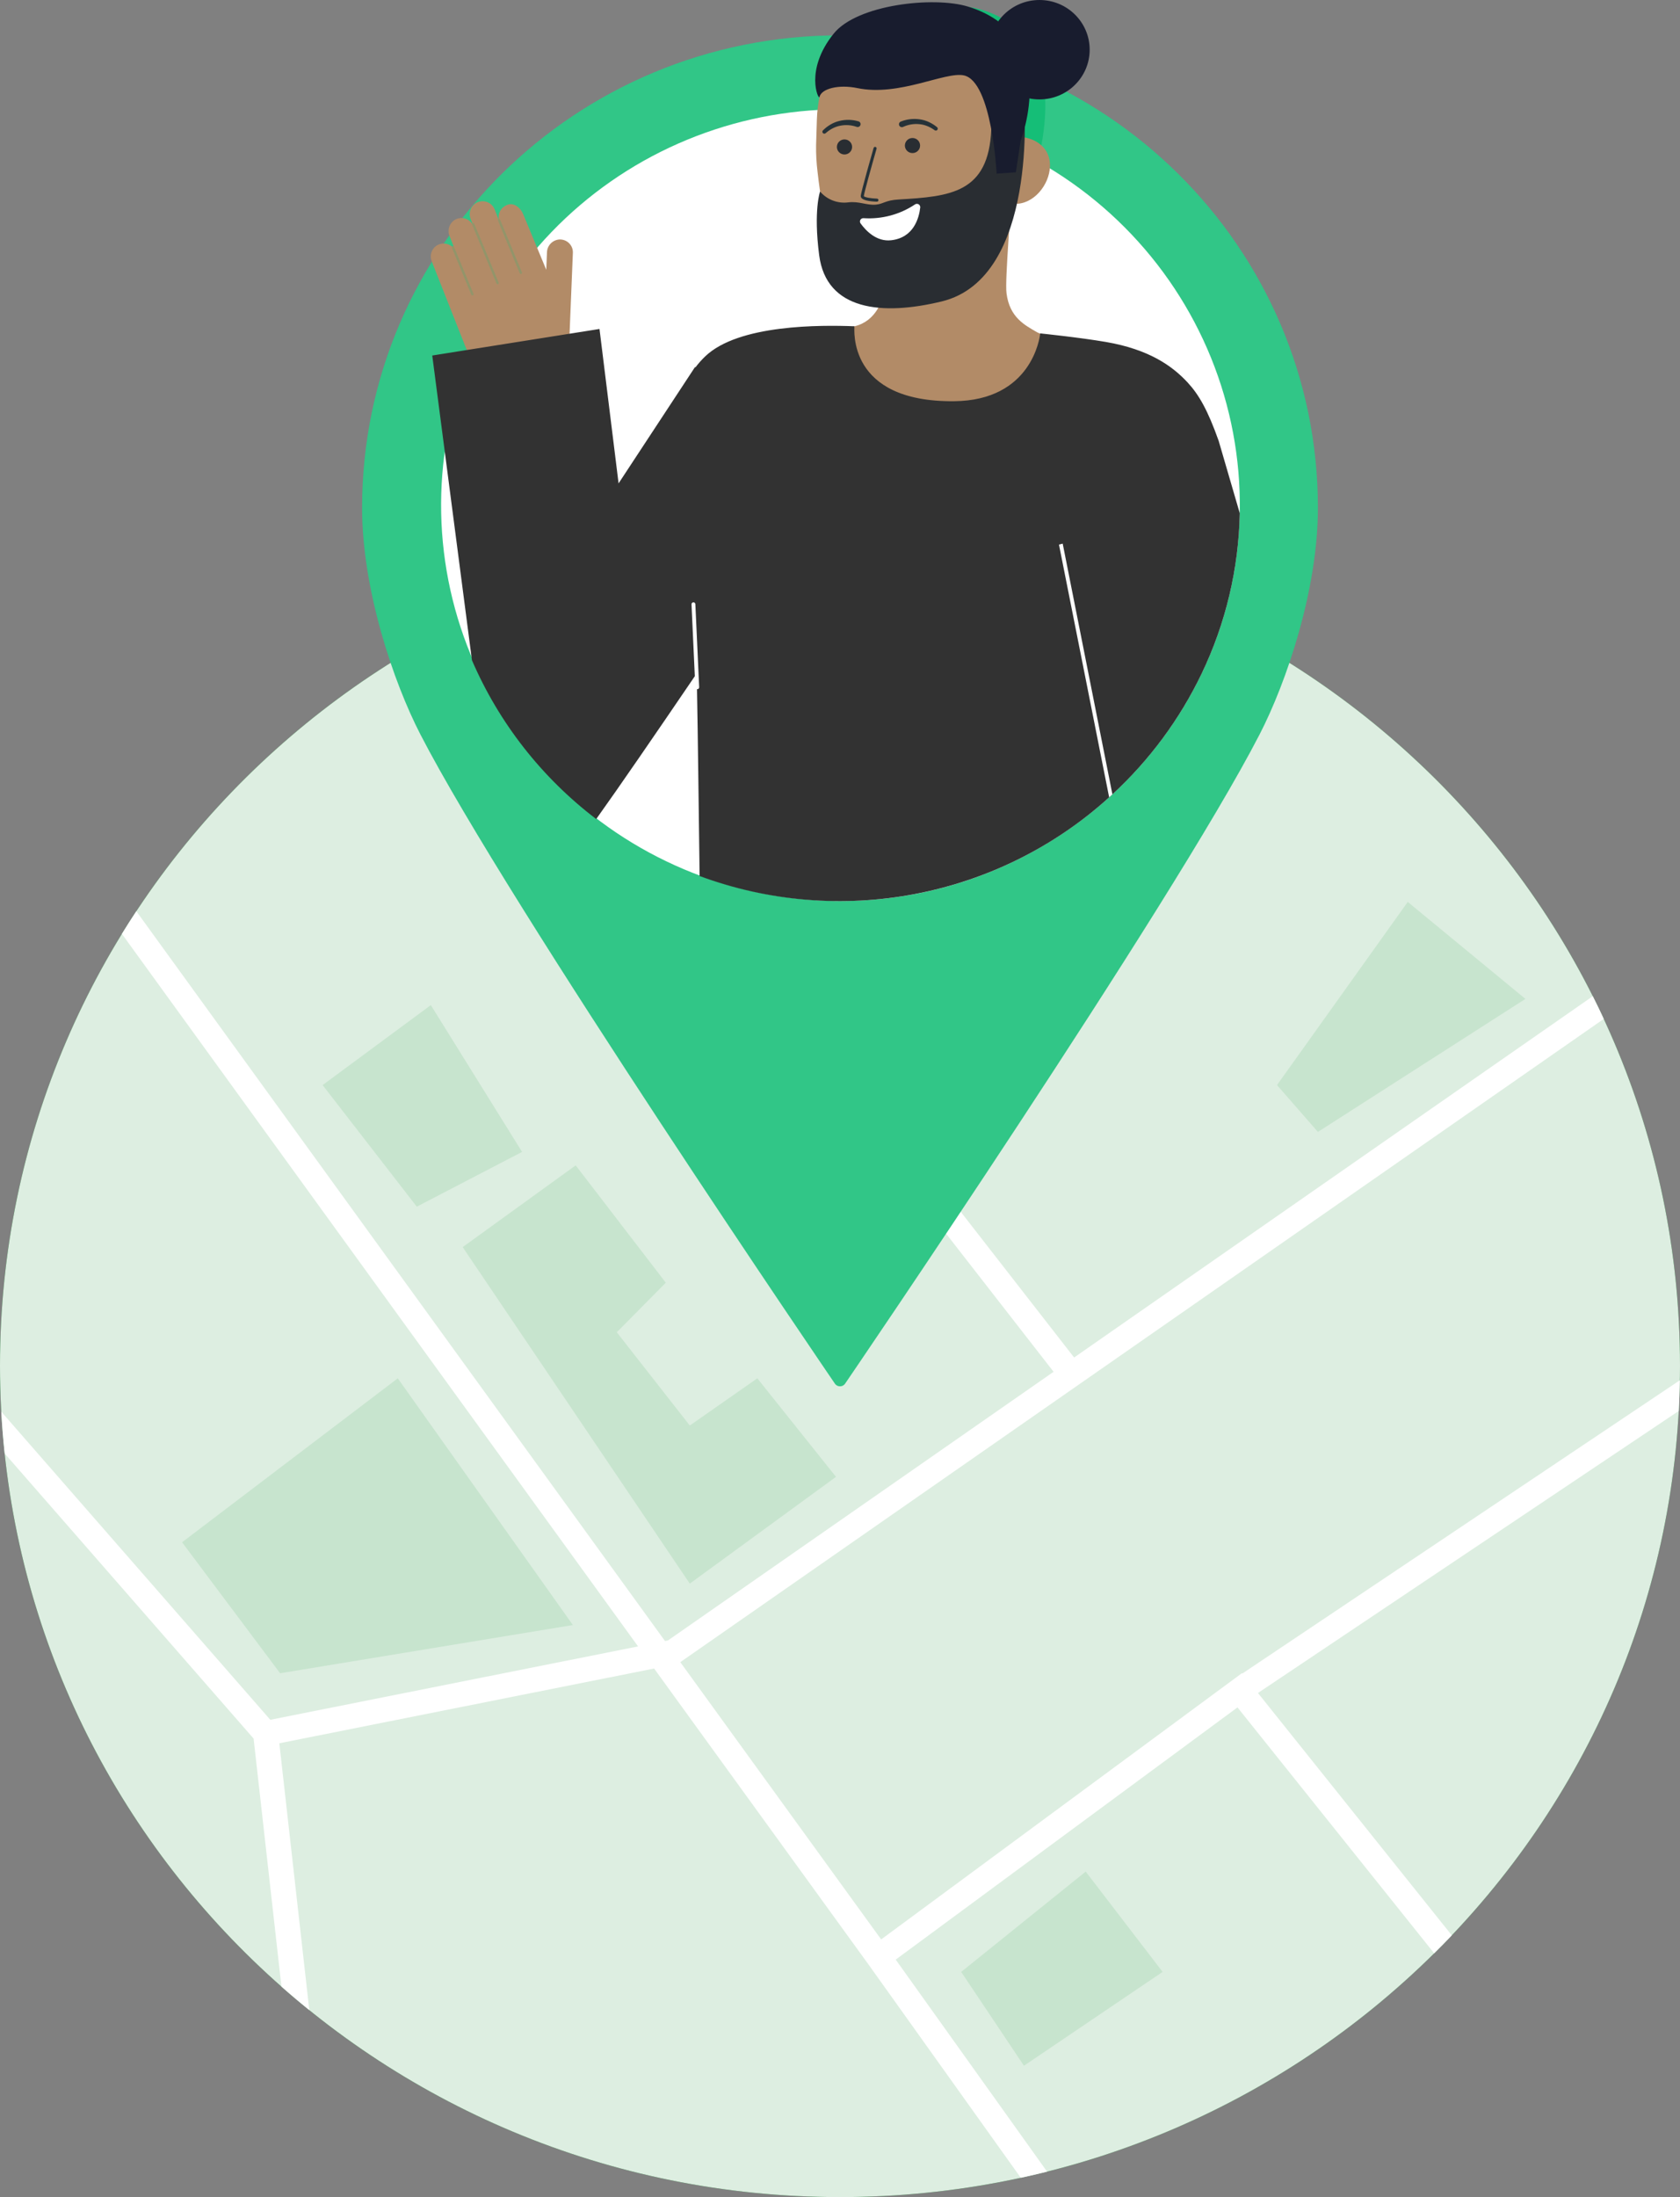 <svg width="179" height="234" viewBox="0 0 179 234" fill="none" xmlns="http://www.w3.org/2000/svg">
<rect x="0" y="0" width="179" height="234" fill="#808080" stroke="none"/>
<g id="Share location" clip-path="url(#clip0_159_4908)">
<g id="Group">
<g id="Group_2">
<path id="Vector" d="M89.5 234C138.93 234 179 194.348 179 145.434C179 96.52 138.93 56.867 89.5 56.867C40.071 56.867 0 96.52 0 145.434C0 194.348 40.071 234 89.5 234Z" fill="#048221"/>
<path id="Vector_2" opacity="0.86" d="M89.5 234C138.93 234 179 194.348 179 145.434C179 96.52 138.93 56.867 89.5 56.867C40.071 56.867 0 96.52 0 145.434C0 194.348 40.071 234 89.5 234Z" fill="white"/>
<path id="Vector_3" opacity="0.1" d="M42.383 146.796L61.04 173.073L29.846 178.208L19.398 164.258L42.383 146.796Z" fill="#048221"/>
<path id="Vector_4" opacity="0.1" d="M162.53 106.387L149.993 96.058L136.062 115.565L140.42 120.554L162.53 106.387Z" fill="#048221"/>
<path id="Vector_5" opacity="0.1" d="M34.374 115.565L45.903 107.048L55.626 122.683L44.407 128.515L34.374 115.565Z" fill="#048221"/>
<path id="Vector_6" opacity="0.1" d="M102.413 210.015L115.68 199.332L123.874 210.015L109.099 220.009L102.413 210.015Z" fill="#048221"/>
<path id="Vector_7" opacity="0.1" d="M49.297 132.821L61.336 124.116L70.939 136.612L65.716 141.891L73.496 151.824L80.691 146.796L89.073 157.289L73.496 168.661L49.297 132.821Z" fill="#048221"/>
<path id="Vector_8" d="M178.869 150.271L134.032 180.311L154.685 206.121C154.071 206.77 153.446 207.408 152.81 208.035L131.851 181.844L95.435 208.707L111.564 231.288C110.635 231.523 109.701 231.741 108.761 231.943L92.504 209.18L69.694 177.704L29.761 185.666L32.956 214.085C31.947 213.272 30.958 212.438 29.989 211.581L27.02 185.164L0.499 154.803C0.338 153.33 0.218 151.845 0.137 150.35L28.8 183.165L67.985 175.35L12.987 99.461C13.485 98.648 13.998 97.844 14.524 97.048L70.856 174.777L71.164 174.716L112.257 146.102L83.149 108.708L87.353 56.895C88.068 56.877 88.784 56.868 89.501 56.868C89.679 56.868 89.857 56.868 90.035 56.871L85.893 107.904L114.444 144.579L169.708 106.099C170.111 106.897 170.501 107.703 170.877 108.518L72.484 177.026L93.885 206.556L132.335 178.192L132.371 178.236L178.984 147.004C178.966 148.099 178.928 149.185 178.869 150.271Z" fill="white"/>
</g>
<g id="Group_3">
<path id="Vector_9" d="M89.498 3.764C61.327 3.764 38.58 26.297 38.58 54.089C38.58 62.828 41.932 72.671 44.792 78.214C54.181 96.42 88.932 147.326 88.932 147.326C88.991 147.424 89.074 147.504 89.173 147.56C89.273 147.616 89.385 147.645 89.5 147.645C89.615 147.645 89.727 147.616 89.827 147.56C89.926 147.504 90.009 147.424 90.068 147.326C90.068 147.326 124.819 96.42 134.207 78.214C137.066 72.67 140.42 62.828 140.42 54.089C140.42 26.296 117.673 3.764 89.502 3.764H89.498Z" fill="#15BE77"/>
<path id="Vector_10" opacity="0.12" d="M89.498 3.764C61.327 3.764 38.58 26.297 38.58 54.089C38.58 62.828 41.932 72.671 44.792 78.214C54.181 96.42 88.932 147.326 88.932 147.326C88.991 147.424 89.074 147.504 89.173 147.56C89.273 147.616 89.385 147.645 89.5 147.645C89.615 147.645 89.727 147.616 89.827 147.56C89.926 147.504 90.009 147.424 90.068 147.326C90.068 147.326 124.819 96.42 134.207 78.214C137.066 72.67 140.42 62.828 140.42 54.089C140.42 26.296 117.673 3.764 89.502 3.764H89.498Z" fill="white"/>
<path id="Vector_11" d="M88.404 11.656C88.769 11.647 89.131 11.656 89.499 11.656C95.144 11.656 100.733 12.767 105.942 14.923C111.15 17.08 115.873 20.239 119.836 24.217C123.8 28.196 126.924 32.914 129.029 38.098C131.134 43.282 132.176 48.828 132.096 54.414C131.775 77.119 113.049 95.651 90.104 95.965C78.865 96.096 68.03 91.826 59.958 84.087C51.885 76.347 47.23 65.766 47.006 54.645C46.781 43.525 51.006 32.768 58.76 24.716C66.514 16.664 77.169 11.97 88.404 11.656Z" fill="white"/>
<g id="Group_4">
<path id="Vector_12" d="M102.412 0.668C102.412 0.668 114.737 0.817 110.487 17.625L109.33 17.68L106.981 17.794L102.412 0.668Z" fill="#15BE77"/>
<g id="Group_5">
<path id="sk" d="M88.65 35.259C88.708 35.254 88.935 45.737 101.249 45.297C109.774 44.993 113.155 36.185 113.35 36.192C112.441 35.965 110.909 35.625 110.51 35.394C109.199 34.631 107.573 33.827 107.242 31.238C107.051 29.746 107.77 22.178 107.699 20.673L94.538 23.054C94.596 26.229 95.584 33.622 91.061 34.75C90.308 34.937 89.501 35.103 88.65 35.259Z" fill="#B28B67"/>
<path id="sh" opacity="0.52" d="M94.01 31.857C94.24 31.213 94.398 30.546 94.481 29.868C94.685 28.322 94.718 26.758 94.579 25.204C97.244 24.952 99.785 23.965 101.912 22.355C102.12 23.249 103.301 27.169 102.899 27.997C102.138 29.562 98.76 32.04 94.01 31.857Z" fill="#292D32"/>
<path id="Vector_13" d="M96.998 30.005C102.156 29.641 108.381 26.531 108.597 19.614L108.792 13.373C109.008 6.456 105.512 0.736 98.93 0.535C92.349 0.333 87.255 5.789 87.038 12.707L86.952 15.47C86.939 16.419 86.992 17.368 87.109 18.311C87.401 20.803 87.855 24.593 89.512 27.18C91.079 29.623 93.701 30.237 96.998 30.005Z" fill="#B28B67"/>
<path id="Vector_14" d="M108.122 21.709C110.122 21.77 111.809 19.703 111.871 17.723C111.934 15.744 110.346 14.603 108.346 14.542L107.274 15.837L106.402 21.657L108.122 21.709Z" fill="#B28B67"/>
<path id="Vector_15" d="M87.377 20.399C87.739 20.823 88.201 21.151 88.723 21.353C89.245 21.555 89.81 21.624 90.366 21.555C91.555 21.408 92.345 21.89 93.338 21.793C94.171 21.711 94.317 21.331 95.738 21.247C101.23 20.924 105.349 20.583 105.618 13.763L109.113 10.692C109.113 10.692 110.674 29.589 100.346 32.101C93.999 33.644 88.046 33.08 87.281 27.181C86.659 22.388 87.377 20.399 87.377 20.399Z" fill="#292D32"/>
<path id="Vector_16" d="M89.979 16.453C90.427 16.453 90.79 16.094 90.79 15.651C90.79 15.207 90.427 14.848 89.979 14.848C89.531 14.848 89.168 15.207 89.168 15.651C89.168 16.094 89.531 16.453 89.979 16.453Z" fill="#292D32"/>
<path id="Vector_17" d="M97.223 16.303C97.671 16.303 98.034 15.944 98.034 15.501C98.034 15.058 97.671 14.698 97.223 14.698C96.775 14.698 96.412 15.058 96.412 15.501C96.412 15.944 96.775 16.303 97.223 16.303Z" fill="#292D32"/>
</g>
<path id="Vector_18" d="M106.19 18.492C106.19 18.492 105.695 8.69 102.706 8.031C100.716 7.593 95.819 10.31 91.347 9.382C89.389 8.976 87.518 9.423 87.312 10.337C87.231 10.699 85.681 7.488 88.829 3.58C91.336 0.469 99.484 -0.406 103.11 0.694C113.147 3.741 108.751 14.98 108.751 14.98L108.238 18.348L106.19 18.492Z" fill="#181C2E"/>
<path id="Vector_19" d="M110.752 10.588C113.707 10.588 116.102 8.218 116.102 5.294C116.102 2.37 113.707 0 110.752 0C107.798 0 105.402 2.37 105.402 5.294C105.402 8.218 107.798 10.588 110.752 10.588Z" fill="#181C2E"/>
<path id="Vector_20" d="M93.436 21.478H93.423C92.778 21.46 91.699 21.358 91.712 20.881C91.724 20.486 92.939 16.249 93.077 15.767C93.082 15.745 93.091 15.725 93.104 15.707C93.117 15.689 93.134 15.674 93.153 15.663C93.172 15.652 93.193 15.644 93.215 15.642C93.238 15.639 93.26 15.64 93.281 15.646C93.303 15.652 93.323 15.662 93.34 15.676C93.358 15.69 93.372 15.707 93.382 15.727C93.393 15.747 93.399 15.768 93.401 15.79C93.403 15.812 93.4 15.834 93.393 15.855C92.853 17.731 92.048 20.622 92.04 20.89C92.1 21.005 92.765 21.134 93.432 21.153C93.475 21.152 93.517 21.169 93.548 21.199C93.579 21.229 93.597 21.27 93.598 21.313C93.598 21.357 93.581 21.398 93.551 21.429C93.521 21.46 93.479 21.477 93.436 21.478Z" fill="#263238"/>
<path id="Vector_21" d="M91.472 12.924C90.806 12.728 90.099 12.713 89.425 12.882C89.094 12.962 88.777 13.092 88.484 13.265C88.195 13.436 87.928 13.642 87.691 13.879C87.67 13.897 87.653 13.919 87.642 13.943C87.63 13.968 87.623 13.994 87.621 14.021C87.62 14.048 87.624 14.075 87.633 14.101C87.642 14.126 87.656 14.15 87.674 14.17C87.693 14.19 87.715 14.207 87.739 14.219C87.764 14.23 87.791 14.237 87.818 14.239C87.846 14.24 87.873 14.236 87.899 14.227C87.924 14.218 87.948 14.204 87.969 14.186L87.981 14.176C88.203 13.978 88.448 13.809 88.712 13.672C88.972 13.536 89.251 13.439 89.54 13.386C90.111 13.275 90.701 13.316 91.251 13.503L91.272 13.511C91.35 13.539 91.436 13.536 91.511 13.501C91.587 13.466 91.645 13.404 91.674 13.326C91.703 13.249 91.699 13.164 91.664 13.089C91.629 13.015 91.566 12.957 91.488 12.928L91.472 12.924Z" fill="#263238"/>
<path id="Vector_22" d="M96.251 13.505C96.78 13.265 97.363 13.168 97.942 13.223C98.235 13.249 98.523 13.318 98.795 13.429C99.071 13.54 99.332 13.684 99.572 13.86L99.585 13.868C99.607 13.885 99.632 13.896 99.658 13.903C99.685 13.909 99.713 13.91 99.74 13.906C99.767 13.902 99.793 13.893 99.816 13.879C99.84 13.865 99.86 13.847 99.876 13.825C99.892 13.803 99.904 13.778 99.911 13.752C99.917 13.726 99.918 13.698 99.914 13.672C99.91 13.645 99.901 13.619 99.887 13.596C99.873 13.573 99.854 13.553 99.832 13.537C99.572 13.324 99.287 13.144 98.982 13.002C98.674 12.857 98.345 12.759 98.007 12.71C97.321 12.608 96.619 12.69 95.975 12.949C95.937 12.964 95.903 12.987 95.874 13.016C95.845 13.045 95.822 13.079 95.806 13.117C95.79 13.154 95.782 13.195 95.782 13.235C95.782 13.276 95.79 13.316 95.806 13.354C95.822 13.392 95.845 13.426 95.874 13.455C95.903 13.483 95.938 13.506 95.976 13.522C96.014 13.537 96.055 13.545 96.096 13.545C96.137 13.545 96.178 13.537 96.216 13.521L96.231 13.515L96.251 13.505Z" fill="#263238"/>
<g id="Group_6">
<path id="Vector_23" d="M60.686 35.543L61.038 26.923C61.046 26.734 61.014 26.545 60.943 26.369C60.873 26.192 60.767 26.032 60.631 25.899C60.495 25.765 60.332 25.661 60.153 25.593C59.974 25.526 59.783 25.495 59.592 25.505C59.239 25.533 58.909 25.689 58.667 25.944C58.424 26.199 58.286 26.534 58.279 26.884L58.203 28.734L55.744 22.812C55.483 22.149 54.733 21.501 54.001 21.841C53.71 21.953 53.467 22.16 53.311 22.427C53.155 22.694 53.095 23.005 53.14 23.31C53.133 23.311 53.126 23.313 53.12 23.315C53.115 23.317 53.111 23.321 53.106 23.323L52.703 22.301C52.628 22.112 52.511 21.941 52.362 21.802C52.212 21.663 52.032 21.559 51.837 21.497C51.641 21.435 51.434 21.417 51.23 21.445C51.027 21.472 50.832 21.544 50.66 21.655C50.393 21.836 50.197 22.102 50.104 22.409C50.012 22.716 50.029 23.045 50.152 23.341L50.322 23.779C50.312 23.789 50.304 23.802 50.298 23.815C50.113 23.548 49.838 23.355 49.522 23.27C49.206 23.184 48.87 23.213 48.574 23.351C48.254 23.511 48.007 23.785 47.882 24.117C47.757 24.449 47.764 24.816 47.9 25.144L48.327 26.224C48.31 26.213 48.29 26.207 48.27 26.204C48.25 26.202 48.23 26.205 48.211 26.212C48.189 26.222 48.17 26.237 48.157 26.257C47.925 26.065 47.636 25.953 47.334 25.938C47.032 25.924 46.733 26.008 46.484 26.178C46.226 26.362 46.038 26.627 45.951 26.929C45.864 27.232 45.883 27.555 46.005 27.845L49.605 36.962C50.109 38.237 50.986 39.335 52.124 40.114C53.262 40.892 54.609 41.317 55.993 41.334C57.186 41.347 58.337 40.901 59.203 40.088C60.068 39.275 60.58 38.16 60.628 36.981L60.686 35.543Z" fill="#B28B67"/>
<g id="Group_7" opacity="0.2">
<path id="Vector_24" d="M55.543 29.182C55.512 29.194 55.478 29.193 55.447 29.18C55.417 29.167 55.393 29.143 55.38 29.112L53.049 23.479C53.043 23.464 53.039 23.447 53.039 23.431C53.039 23.414 53.042 23.398 53.049 23.382C53.055 23.367 53.065 23.353 53.076 23.341C53.088 23.329 53.102 23.32 53.118 23.314C53.134 23.307 53.15 23.304 53.167 23.304C53.184 23.304 53.201 23.308 53.216 23.314C53.232 23.321 53.246 23.33 53.258 23.342C53.269 23.354 53.279 23.368 53.285 23.384L55.616 29.017C55.622 29.032 55.625 29.049 55.625 29.065C55.625 29.082 55.622 29.098 55.615 29.113C55.609 29.129 55.599 29.143 55.588 29.154C55.576 29.166 55.562 29.175 55.546 29.181L55.543 29.182Z" fill="#15BE77"/>
</g>
<g id="Group_8" opacity="0.2">
<path id="Vector_25" d="M53.062 30.268C53.031 30.28 52.996 30.279 52.965 30.266C52.935 30.253 52.911 30.229 52.898 30.198L50.297 23.912C50.29 23.896 50.287 23.88 50.287 23.863C50.287 23.847 50.291 23.831 50.297 23.815C50.303 23.8 50.313 23.786 50.325 23.775C50.337 23.763 50.351 23.754 50.366 23.747C50.397 23.736 50.432 23.737 50.463 23.749C50.494 23.762 50.519 23.786 50.532 23.816L53.134 30.103C53.147 30.134 53.146 30.168 53.133 30.199C53.12 30.23 53.095 30.255 53.064 30.267L53.062 30.268Z" fill="#15BE77"/>
</g>
<g id="Group_9" opacity="0.2">
<path id="Vector_26" d="M50.379 31.459C50.348 31.471 50.314 31.47 50.283 31.457C50.253 31.444 50.229 31.42 50.216 31.39L48.139 26.375C48.133 26.36 48.13 26.343 48.13 26.327C48.13 26.31 48.133 26.294 48.14 26.279C48.146 26.263 48.156 26.249 48.168 26.238C48.179 26.226 48.194 26.217 48.209 26.21C48.225 26.204 48.241 26.201 48.258 26.201C48.275 26.201 48.291 26.205 48.307 26.211C48.322 26.217 48.336 26.227 48.348 26.238C48.36 26.25 48.369 26.264 48.375 26.279L50.452 31.294C50.465 31.325 50.464 31.36 50.451 31.39C50.438 31.421 50.414 31.446 50.382 31.459L50.379 31.459Z" fill="#15BE77"/>
</g>
</g>
<path id="Vector_27" d="M92.007 23.237C93.951 23.365 95.884 22.848 97.498 21.767C97.554 21.731 97.619 21.71 97.687 21.709C97.754 21.708 97.82 21.725 97.878 21.759C97.936 21.794 97.982 21.843 98.012 21.903C98.043 21.962 98.055 22.029 98.049 22.095C97.919 23.232 97.351 25.322 94.942 25.589C93.386 25.76 92.258 24.578 91.69 23.792C91.651 23.737 91.629 23.673 91.625 23.606C91.622 23.54 91.638 23.473 91.671 23.415C91.704 23.357 91.754 23.31 91.813 23.278C91.872 23.247 91.94 23.233 92.007 23.237Z" fill="white"/>
<path id="Vector_28" d="M129.846 46.953C128.679 43.668 127.736 42.03 126.536 40.734C124.894 38.961 122.425 37.215 117.847 36.423C115.05 35.942 110.834 35.508 110.834 35.508C110.833 35.516 110.833 35.523 110.831 35.53C110.783 35.966 109.912 42.664 101.637 42.731C90.236 42.825 91.055 35.075 91.031 34.758C91.033 34.752 91.033 34.748 91.031 34.748C87.493 34.612 78.674 34.533 75.123 37.971C74.751 38.329 74.408 38.715 74.098 39.127L74.049 39.097L65.908 51.482L63.875 35.037L60.687 35.542L50.34 37.183L49.742 37.277L46.055 37.864L47.34 47.721L50.285 70.318C53.158 76.987 57.718 82.812 63.525 87.233C65.927 83.877 69.903 78.088 74.03 72.021C74.095 71.925 74.16 71.828 74.227 71.732V71.734C74.227 71.8 74.229 71.868 74.231 71.937C74.241 72.37 74.253 72.862 74.263 73.403C74.361 78.375 74.46 87.489 74.541 93.3C81.888 96.023 89.854 96.681 97.555 95.202C105.257 93.722 112.395 90.162 118.179 84.916C118.22 84.882 118.258 84.846 118.298 84.808C118.375 84.74 118.452 84.669 118.527 84.599C122.484 80.947 125.708 76.587 128.029 71.75C130.594 66.403 131.979 60.577 132.093 54.659V54.657L129.846 46.953Z" fill="#323232"/>
<path id="Vector_29" d="M118.524 84.598C118.45 84.668 118.373 84.738 118.295 84.806C118.257 84.844 118.219 84.88 118.177 84.915L115.978 73.841L115.976 73.829L112.831 58.001L113.228 57.899L118.524 84.598Z" fill="white"/>
<path id="Vector_30" d="M74.282 73.403C74.231 73.401 74.182 73.38 74.146 73.344C74.109 73.308 74.088 73.26 74.086 73.209L73.679 64.36C73.678 64.334 73.682 64.307 73.691 64.282C73.7 64.257 73.714 64.234 73.732 64.214C73.751 64.194 73.772 64.178 73.797 64.167C73.821 64.156 73.847 64.149 73.874 64.148C73.901 64.147 73.928 64.151 73.954 64.16C73.979 64.169 74.002 64.183 74.022 64.201C74.042 64.219 74.058 64.241 74.069 64.265C74.081 64.289 74.087 64.315 74.089 64.342L74.495 73.191C74.497 73.218 74.493 73.244 74.483 73.269C74.474 73.294 74.46 73.317 74.442 73.337C74.424 73.357 74.402 73.373 74.377 73.384C74.353 73.395 74.327 73.401 74.3 73.403C74.292 73.403 74.287 73.403 74.282 73.403Z" fill="white"/>
</g>
</g>
</g>
</g>
<defs>
<clipPath id="clip0_159_4908">
<rect width="179" height="234" fill="white"/>
</clipPath>
</defs>
</svg>
